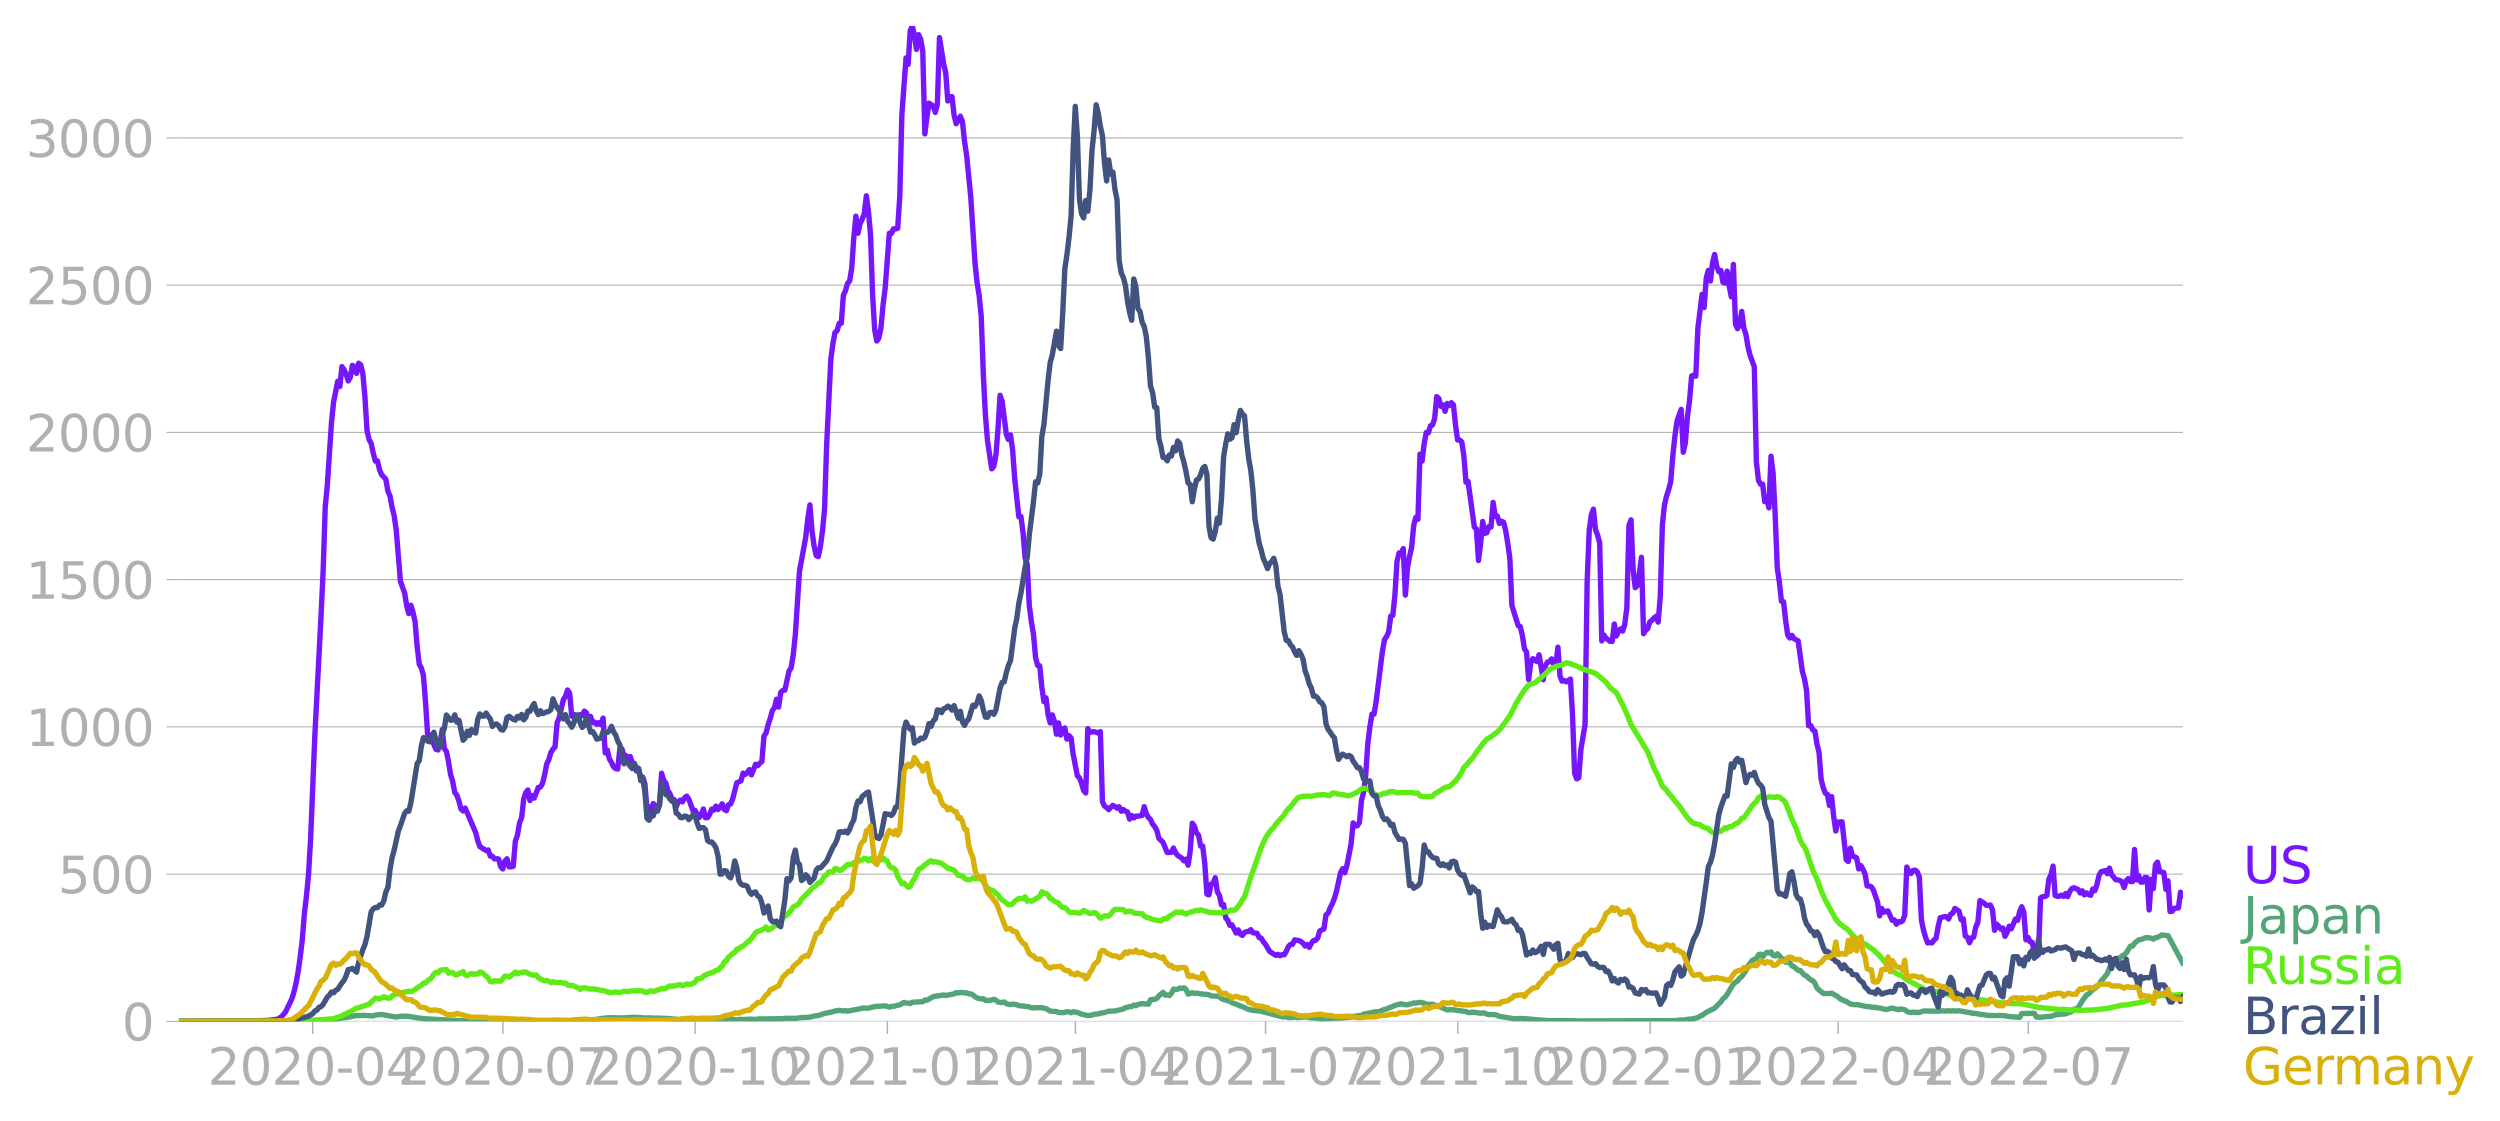 <svg xmlns:xlink="http://www.w3.org/1999/xlink" width="928.157" height="416.199" viewBox="0 0 696.117 312.149" xmlns="http://www.w3.org/2000/svg"><defs><style>*{stroke-linejoin:round;stroke-linecap:butt}</style></defs><g id="figure_1"><path d="M0 312.15h696.117V0H0v312.15z" style="fill:none" id="patch_1"/><g id="axes_1"><path d="M49.83 284.4h558V7.2h-558v277.2z" style="fill:none" id="patch_2"/><g id="matplotlib.axis_1"><g id="xtick_1"><g id="line2d_1"><defs><path id="mf7f12c8e0c" d="M0 0v3.5" style="stroke:#b0b0b0;stroke-width:.4"/></defs><use xlink:href="#mf7f12c8e0c" x="87.069" y="284.4" style="fill:#b0b0b0;stroke:#b0b0b0;stroke-width:.4"/></g><g style="fill:#b0b0b0" transform="matrix(.14 0 0 -.14 57.82 302.038)" id="text_1"><defs><path id="DejaVuSans-32" d="M1228 531h2203V0H469v531q359 372 979 998 621 627 780 809 303 340 423 576 121 236 121 464 0 372-261 606-261 235-680 235-297 0-627-103-329-103-704-313v638q381 153 712 231 332 78 607 78 725 0 1156-363 431-362 431-968 0-288-108-546-107-257-392-607-78-91-497-524-418-433-1181-1211z" transform="scale(.016)"/><path id="DejaVuSans-30" d="M2034 4250q-487 0-733-480-245-479-245-1442 0-959 245-1439 246-480 733-480 491 0 736 480 246 480 246 1439 0 963-246 1442-245 480-736 480zm0 500q785 0 1199-621 414-620 414-1801 0-1178-414-1799Q2819-91 2034-91q-784 0-1198 620-414 621-414 1799 0 1181 414 1801 414 621 1198 621z" transform="scale(.016)"/><path id="DejaVuSans-2d" d="M313 2009h1684v-512H313v512z" transform="scale(.016)"/><path id="DejaVuSans-34" d="M2419 4116 825 1625h1594v2491zm-166 550h794V1625h666v-525h-666V0h-628v1100H313v609l1940 2957z" transform="scale(.016)"/></defs><use xlink:href="#DejaVuSans-32"/><use xlink:href="#DejaVuSans-30" x="63.623"/><use xlink:href="#DejaVuSans-32" x="127.246"/><use xlink:href="#DejaVuSans-30" x="190.869"/><use xlink:href="#DejaVuSans-2d" x="254.492"/><use xlink:href="#DejaVuSans-30" x="290.576"/><use xlink:href="#DejaVuSans-34" x="354.199"/></g></g><g id="xtick_2"><use xlink:href="#mf7f12c8e0c" x="140.018" y="284.4" style="fill:#b0b0b0;stroke:#b0b0b0;stroke-width:.4" id="line2d_2"/><g style="fill:#b0b0b0" transform="matrix(.14 0 0 -.14 110.77 302.038)" id="text_2"><defs><path id="DejaVuSans-37" d="M525 4666h3000v-269L1831 0h-659l1594 4134H525v532z" transform="scale(.016)"/></defs><use xlink:href="#DejaVuSans-32"/><use xlink:href="#DejaVuSans-30" x="63.623"/><use xlink:href="#DejaVuSans-32" x="127.246"/><use xlink:href="#DejaVuSans-30" x="190.869"/><use xlink:href="#DejaVuSans-2d" x="254.492"/><use xlink:href="#DejaVuSans-30" x="290.576"/><use xlink:href="#DejaVuSans-37" x="354.199"/></g></g><g id="xtick_3"><use xlink:href="#mf7f12c8e0c" x="193.548" y="284.4" style="fill:#b0b0b0;stroke:#b0b0b0;stroke-width:.4" id="line2d_3"/><g style="fill:#b0b0b0" transform="matrix(.14 0 0 -.14 164.3 302.038)" id="text_3"><defs><path id="DejaVuSans-31" d="M794 531h1031v3560L703 3866v575l1116 225h631V531h1031V0H794v531z" transform="scale(.016)"/></defs><use xlink:href="#DejaVuSans-32"/><use xlink:href="#DejaVuSans-30" x="63.623"/><use xlink:href="#DejaVuSans-32" x="127.246"/><use xlink:href="#DejaVuSans-30" x="190.869"/><use xlink:href="#DejaVuSans-2d" x="254.492"/><use xlink:href="#DejaVuSans-31" x="290.576"/><use xlink:href="#DejaVuSans-30" x="354.199"/></g></g><g id="xtick_4"><use xlink:href="#mf7f12c8e0c" x="247.079" y="284.4" style="fill:#b0b0b0;stroke:#b0b0b0;stroke-width:.4" id="line2d_4"/><g style="fill:#b0b0b0" transform="matrix(.14 0 0 -.14 217.831 302.038)" id="text_4"><use xlink:href="#DejaVuSans-32"/><use xlink:href="#DejaVuSans-30" x="63.623"/><use xlink:href="#DejaVuSans-32" x="127.246"/><use xlink:href="#DejaVuSans-31" x="190.869"/><use xlink:href="#DejaVuSans-2d" x="254.492"/><use xlink:href="#DejaVuSans-30" x="290.576"/><use xlink:href="#DejaVuSans-31" x="354.199"/></g></g><g id="xtick_5"><use xlink:href="#mf7f12c8e0c" x="299.446" y="284.4" style="fill:#b0b0b0;stroke:#b0b0b0;stroke-width:.4" id="line2d_5"/><g style="fill:#b0b0b0" transform="matrix(.14 0 0 -.14 270.198 302.038)" id="text_5"><use xlink:href="#DejaVuSans-32"/><use xlink:href="#DejaVuSans-30" x="63.623"/><use xlink:href="#DejaVuSans-32" x="127.246"/><use xlink:href="#DejaVuSans-31" x="190.869"/><use xlink:href="#DejaVuSans-2d" x="254.492"/><use xlink:href="#DejaVuSans-30" x="290.576"/><use xlink:href="#DejaVuSans-34" x="354.199"/></g></g><g id="xtick_6"><use xlink:href="#mf7f12c8e0c" x="352.395" y="284.4" style="fill:#b0b0b0;stroke:#b0b0b0;stroke-width:.4" id="line2d_6"/><g style="fill:#b0b0b0" transform="matrix(.14 0 0 -.14 323.147 302.038)" id="text_6"><use xlink:href="#DejaVuSans-32"/><use xlink:href="#DejaVuSans-30" x="63.623"/><use xlink:href="#DejaVuSans-32" x="127.246"/><use xlink:href="#DejaVuSans-31" x="190.869"/><use xlink:href="#DejaVuSans-2d" x="254.492"/><use xlink:href="#DejaVuSans-30" x="290.576"/><use xlink:href="#DejaVuSans-37" x="354.199"/></g></g><g id="xtick_7"><use xlink:href="#mf7f12c8e0c" x="405.926" y="284.4" style="fill:#b0b0b0;stroke:#b0b0b0;stroke-width:.4" id="line2d_7"/><g style="fill:#b0b0b0" transform="matrix(.14 0 0 -.14 376.678 302.038)" id="text_7"><use xlink:href="#DejaVuSans-32"/><use xlink:href="#DejaVuSans-30" x="63.623"/><use xlink:href="#DejaVuSans-32" x="127.246"/><use xlink:href="#DejaVuSans-31" x="190.869"/><use xlink:href="#DejaVuSans-2d" x="254.492"/><use xlink:href="#DejaVuSans-31" x="290.576"/><use xlink:href="#DejaVuSans-30" x="354.199"/></g></g><g id="xtick_8"><use xlink:href="#mf7f12c8e0c" x="459.457" y="284.4" style="fill:#b0b0b0;stroke:#b0b0b0;stroke-width:.4" id="line2d_8"/><g style="fill:#b0b0b0" transform="matrix(.14 0 0 -.14 430.209 302.038)" id="text_8"><use xlink:href="#DejaVuSans-32"/><use xlink:href="#DejaVuSans-30" x="63.623"/><use xlink:href="#DejaVuSans-32" x="127.246"/><use xlink:href="#DejaVuSans-32" x="190.869"/><use xlink:href="#DejaVuSans-2d" x="254.492"/><use xlink:href="#DejaVuSans-30" x="290.576"/><use xlink:href="#DejaVuSans-31" x="354.199"/></g></g><g id="xtick_9"><use xlink:href="#mf7f12c8e0c" x="511.824" y="284.4" style="fill:#b0b0b0;stroke:#b0b0b0;stroke-width:.4" id="line2d_9"/><g style="fill:#b0b0b0" transform="matrix(.14 0 0 -.14 482.576 302.038)" id="text_9"><use xlink:href="#DejaVuSans-32"/><use xlink:href="#DejaVuSans-30" x="63.623"/><use xlink:href="#DejaVuSans-32" x="127.246"/><use xlink:href="#DejaVuSans-32" x="190.869"/><use xlink:href="#DejaVuSans-2d" x="254.492"/><use xlink:href="#DejaVuSans-30" x="290.576"/><use xlink:href="#DejaVuSans-34" x="354.199"/></g></g><g id="xtick_10"><use xlink:href="#mf7f12c8e0c" x="564.773" y="284.4" style="fill:#b0b0b0;stroke:#b0b0b0;stroke-width:.4" id="line2d_10"/><g style="fill:#b0b0b0" transform="matrix(.14 0 0 -.14 535.525 302.038)" id="text_10"><use xlink:href="#DejaVuSans-32"/><use xlink:href="#DejaVuSans-30" x="63.623"/><use xlink:href="#DejaVuSans-32" x="127.246"/><use xlink:href="#DejaVuSans-32" x="190.869"/><use xlink:href="#DejaVuSans-2d" x="254.492"/><use xlink:href="#DejaVuSans-30" x="290.576"/><use xlink:href="#DejaVuSans-37" x="354.199"/></g></g></g><g id="matplotlib.axis_2"><g id="ytick_1"><path d="M49.83 284.4h558" clip-path="url(#pc273d0f641)" style="fill:none;stroke:#b0b0b0;stroke-width:.3;stroke-linecap:square" id="line2d_11"/><g id="line2d_12"><defs><path id="m373626880c" d="M0 0h-3.5" style="stroke:#b0b0b0;stroke-width:.3"/></defs><use xlink:href="#m373626880c" x="49.83" y="284.4" style="fill:#b0b0b0;stroke:#b0b0b0;stroke-width:.3"/></g><use xlink:href="#DejaVuSans-30" style="fill:#b0b0b0" transform="matrix(.14 0 0 -.14 33.922 289.719)" id="text_11"/></g><g id="ytick_2"><path d="M49.83 243.4h558" clip-path="url(#pc273d0f641)" style="fill:none;stroke:#b0b0b0;stroke-width:.3;stroke-linecap:square" id="line2d_13"/><use xlink:href="#m373626880c" x="49.83" y="243.399" style="fill:#b0b0b0;stroke:#b0b0b0;stroke-width:.3" id="line2d_14"/><g style="fill:#b0b0b0" transform="matrix(.14 0 0 -.14 16.108 248.718)" id="text_12"><defs><path id="DejaVuSans-35" d="M691 4666h2478v-532H1269V2991q137 47 274 70 138 23 276 23 781 0 1237-428 457-428 457-1159 0-753-469-1171Q2575-91 1722-91q-294 0-599 50Q819 9 494 109v635q281-153 581-228t634-75q541 0 856 284 316 284 316 772 0 487-316 771-315 285-856 285-253 0-505-56-251-56-513-175v2344z" transform="scale(.016)"/></defs><use xlink:href="#DejaVuSans-35"/><use xlink:href="#DejaVuSans-30" x="63.623"/><use xlink:href="#DejaVuSans-30" x="127.246"/></g></g><g id="ytick_3"><path d="M49.83 202.399h558" clip-path="url(#pc273d0f641)" style="fill:none;stroke:#b0b0b0;stroke-width:.3;stroke-linecap:square" id="line2d_15"/><use xlink:href="#m373626880c" x="49.83" y="202.399" style="fill:#b0b0b0;stroke:#b0b0b0;stroke-width:.3" id="line2d_16"/><g style="fill:#b0b0b0" transform="matrix(.14 0 0 -.14 7.2 207.717)" id="text_13"><use xlink:href="#DejaVuSans-31"/><use xlink:href="#DejaVuSans-30" x="63.623"/><use xlink:href="#DejaVuSans-30" x="127.246"/><use xlink:href="#DejaVuSans-30" x="190.869"/></g></g><g id="ytick_4"><path d="M49.83 161.398h558" clip-path="url(#pc273d0f641)" style="fill:none;stroke:#b0b0b0;stroke-width:.3;stroke-linecap:square" id="line2d_17"/><use xlink:href="#m373626880c" x="49.83" y="161.398" style="fill:#b0b0b0;stroke:#b0b0b0;stroke-width:.3" id="line2d_18"/><g style="fill:#b0b0b0" transform="matrix(.14 0 0 -.14 7.2 166.717)" id="text_14"><use xlink:href="#DejaVuSans-31"/><use xlink:href="#DejaVuSans-35" x="63.623"/><use xlink:href="#DejaVuSans-30" x="127.246"/><use xlink:href="#DejaVuSans-30" x="190.869"/></g></g><g id="ytick_5"><path d="M49.83 120.397h558" clip-path="url(#pc273d0f641)" style="fill:none;stroke:#b0b0b0;stroke-width:.3;stroke-linecap:square" id="line2d_19"/><use xlink:href="#m373626880c" x="49.83" y="120.397" style="fill:#b0b0b0;stroke:#b0b0b0;stroke-width:.3" id="line2d_20"/><g style="fill:#b0b0b0" transform="matrix(.14 0 0 -.14 7.2 125.716)" id="text_15"><use xlink:href="#DejaVuSans-32"/><use xlink:href="#DejaVuSans-30" x="63.623"/><use xlink:href="#DejaVuSans-30" x="127.246"/><use xlink:href="#DejaVuSans-30" x="190.869"/></g></g><g id="ytick_6"><path d="M49.83 79.396h558" clip-path="url(#pc273d0f641)" style="fill:none;stroke:#b0b0b0;stroke-width:.3;stroke-linecap:square" id="line2d_21"/><use xlink:href="#m373626880c" x="49.83" y="79.396" style="fill:#b0b0b0;stroke:#b0b0b0;stroke-width:.3" id="line2d_22"/><g style="fill:#b0b0b0" transform="matrix(.14 0 0 -.14 7.2 84.715)" id="text_16"><use xlink:href="#DejaVuSans-32"/><use xlink:href="#DejaVuSans-35" x="63.623"/><use xlink:href="#DejaVuSans-30" x="127.246"/><use xlink:href="#DejaVuSans-30" x="190.869"/></g></g><g id="ytick_7"><path d="M49.83 38.396h558" clip-path="url(#pc273d0f641)" style="fill:none;stroke:#b0b0b0;stroke-width:.3;stroke-linecap:square" id="line2d_23"/><use xlink:href="#m373626880c" x="49.83" y="38.396" style="fill:#b0b0b0;stroke:#b0b0b0;stroke-width:.3" id="line2d_24"/><g style="fill:#b0b0b0" transform="matrix(.14 0 0 -.14 7.2 43.715)" id="text_17"><defs><path id="DejaVuSans-33" d="M2597 2516q453-97 707-404 255-306 255-756 0-690-475-1069Q2609-91 1734-91q-293 0-604 58T488 141v609q262-153 574-231 313-78 654-78 593 0 904 234t311 681q0 413-289 645-289 233-804 233h-544v519h569q465 0 712 186t247 536q0 359-255 551-254 193-729 193-260 0-557-57-297-56-653-174v562q360 100 674 150t592 50q719 0 1137-327 419-326 419-882 0-388-222-655t-631-370z" transform="scale(.016)"/></defs><use xlink:href="#DejaVuSans-33"/><use xlink:href="#DejaVuSans-30" x="63.623"/><use xlink:href="#DejaVuSans-30" x="127.246"/><use xlink:href="#DejaVuSans-30" x="190.869"/></g></g></g><path d="m49.83 284.4 20.365-.082 2.91-.152 1.163-.012 1.164-.117 1.745-.211 1.164-.668 1.164-1.37 1.745-3.632.582-1.874.582-2.413.582-3.198.582-4.042.582-4.873.581-7.146.582-5.002.582-6.092.582-9.793 1.164-28.536 1.745-33.75.582-12.37.582-17.888.582-6.033 1.163-17.49.582-5.67 1.164-5.834.582 1.465.582-5.53.582.809.581 1.288.582 1.886.582-.984.582-3.338.582.351.582 1.863.582-2.823.581.468.582 2.39.582 6.466.582 9.372.582 2.565.582 1.066.582 2.765.581 2.155.582-.046.582 2.483.582 1.359 1.164 1.242.582 3.35.581 1.3.582 3.187.582 2.366.582 4.03 1.164 14.21 1.163 3.256.582 3.538.582 2.179.582-2.296.582 1.92.582 2.637.582 6.876.581 4.967.582 1.066.582 2.062.582 7.286.582 9.079.582.21 1.745 3.995.582.188.582-1.957.582-3.725.582 5.295.582.797.581 2.8.582 3.631.582 1.91.582 3.104.582.726.582 1.664.582 2.19.581.55.582-.796 2.91 6.795.581 2.249.582 1.675 1.746 1.09.582-.153.582 1.71.581.024.582.75.582-.047.582.093.582 2.133.582.62.582-2.237.581-.598.582 2.25h.582l.582-.164.582-6.97.582-1.652.582-3.444.581-1.453.582-5.213.582-1.78.582-.715.582 2.929.582-1.418.582.738 1.163-2.975.582-.094.582-1.007.582-2.367.582-3.034.582-1.195.581-2.015.582-.925.582-.656.582-6.76.582-1.358 1.164-5.06.581-.926.582-1.722.582.902.582 6.396.582-.504.582.2.582 1.276.581-1.394.582.305.582-1.3.582.444.582 2.11.582-1.09.582 1.757.581-.164.582.62.582-.491.582.562.582-1.804.582 9.664.582-.773.581 2.46.582.937.582 1.266.582.515.582.105.582-5.564.581-.082.582 1.992.582-.059.582.773.582-.562.582 1.792 1.163 2.25.582-.317.582 1.968.582.07.582 1.851.582 6.959.582-.55.581 1.323.582-2.226 1.164 1.125.582-1.148.582-8.411.582 1.968.581.703.582 2.155.582.855.582 1.511.582.13.582 2.002.582-1.382.581-.48.582.504.582-1.137.582-.457.582.82 1.164 3.21.581-.07 1.164 1.968.582-.762.582-1.581.582 2.425.582-.035.581-.902.582-1.465.582.27.582-1.101.582.937.582-.621.582-.96.581 1.58.582.34.582-1.651.582-.223.582-1.359 1.164-4.545 1.163-.55.582-2.132.582.363.582-.516.582-.832.582 1.465 1.163-2.952.582.386.582-.667.582-.492.582-7.064.582-.89.581-2.285.582-1.745.582-2.18.582-.784.582-2.39.582 2.179.582-4.053.581-.586.582-.07 1.164-5.33.582-.89.582-3.574.582-5.54 1.163-17.783 1.746-9.512.582-5.155.582-3.795.581 7.321.582 4.147.582 2.613.582.316.582-2.753.582-4.381.582-6.092.581-17.817 1.164-23.921.582-4.335.582-3.116.582-.515.582-2.003.581-.036.582-7.813.582-1.23.582-2.085.582-.633.582-3.561.582-8.599.581-5.904.582 4.745.582-2.706.582-1.172.582-1.534.582-5.002.582 4.346.581 6.548.582 16.763.582 9.665.582 3.104.582-.843.582-2.859.582-6.349.581-4.58 1.164-15.381.582.093.582-1.335.582.059.581-.2.582-8.762.582-22.855 1.164-15.815.582 1.816.582-9.395.581-1.347.582 2.589.582 3.971.582-4.1.582 1.289.582 3.256.582 23.078.581-4.768.582-3.784 1.164.773.582 1.804.582-2.366.582-18.462 1.163 7.322.582 2.495.582 7.825.582-1.23.582.023.582 5.202.581 2.33.582-.936.582-1.16.582 1.523.582 5.506.582 3.854 1.163 11.785 1.164 18.098.582 5.565.582 3.631.582 5.893.582 16.295.581 11.187.582 7.064 1.164 7.802.582-.68.582-3.08.582-7.229.581-9.488.582 1.687 1.164 9.172.582 1.44.582-1.253.582 4.054.581 8.118 1.164 10.601.582-.082.582 4.51.582 7.03.582 1.791.581 11.563.582 4.486.582 3.433.582 6.466.582 2.179.582.14.582 5.952.581 4.006.582-1.043.582 4.674.582 2.308.582-2.25.582 1.77.582 3.608.581-3.128.582 3.35.582-1.558.582-.398.582 3.104.582-.96.582.62.581 4.581 1.164 5.963.582.574.582 1.511.582 2.003.582.715.581-17.935.582 1.019 1.164-.176 1.164.387.582-.387.581 19.505.582 1.23.582.387.582.597.582-.68.582-.503.582.316.581.457.582-.387.582 1.254.582-.48.582.48.582.176.582 2.003.581-1.008.582.668.582-.48.582.011 1.164-.222.582-2.437.581 1.992.582 1.03.582.54.582 1.288.582.703.582.984.582 2.273 1.163 1.136 1.164 2.835 1.164-.07.582-1.184.581 1.312.582.738 1.164.762.582.75.582-.457.581 1.663.582-3.877.582-7.802.582.796.582 1.875.582.667.582 3.046.581-.035.582 4.967.582 8.423.582.199.582-3 .582-.257.582-1.511.581 3.9.582 1.008.582 2.671.582-.105.582 3.702.582.68.582 1.417.581-.164 1.164 2.296.582-.867.582 1.148.582.386.582-.82.581-.246.582-.035.582-.492.582.844 1.164.152.582 1.171.581.176.582 1.007.582.68 1.164 2.003 1.745 1.136.582-.304.582.375.582-.317.582.059.582-.949.582-1.335.581-.61.582-.023.582-1.23 1.164.176.582.304.582.434.581.785.582-.41.582.796.582-1.148.582-.75.582-.082.582-.609.581-1.968 1.164-.585.582-3.913.582-.457.582-1.523.582-1.09.581-1.499.582-1.91 1.164-5.318.582-1.066.582 1.137.582-2.015 1.163-5.94.582-5.927.582.855.582-.047.582-.949.582-6.15.581-2.202.582-4.686.582-8.832.582-4.721.582-3.562h.582l.582-3.467 1.745-13.999.582-3.257.582-.89.582-1.3.582-4.405.581-.176.582-5.751.582-9.302.582-2.33.582-.024.582-1.172.582 12.933.581-7.59.582-3.187.582-2.53.582-6.104.582-2.237.582.539.582-18.146.581 1.944.582-4.873.582-3.104.582.082.582-1.921.582-.258.582-1.757.581-6.115.582.504.582 2.167.582-.375.582 1.792.582-2.19.582.574.581-.785.582.597.582 5.635.582 4.135.582.023.582.563.582 3.854.581 7.321.582-.21 1.746 12.675.582.574.581 8.774.582-4.721.582-6.15.582 3.315.582-.2.582-1.721.582.164.581-6.865.582 3.854.582-.047.582 2.027.582-.61.582.294.582 2.33.581 3.503.582 4.218.582 13.178 1.746 5.565.582.258.581 2.506.582 3.714.582.878.582 7.662.582-4.557.582-1.265.582.34.581.468.582-1.898 1.164 6.947.582-3.866.582-1.078.582-.011.581-.844.582 1.523.582.34.582-5.12.582 8.002.582 1.452.582-.21.581.41 1.164-.786.582 9.993.582 16.178.582 1.616.582-.34.581-7.825 1.164-6.923.582-39.841.582-14.327.582-4.24.582-1.582.581 5.728.582 1.5.582 2.109.582 27.341.582-1.652.582.879 1.163.902h.582l.582-4.838.582 3.315.582-1.3.582-.644.582.585.581-1.85.582-4.651.582-22.832.582-1.628.582 13.764.582 5.12.582-.586.581-3.444.582-4.428.582 21.285.582-.96.582-.48.582-1.864.582-.421.581-.668.582-.457.582 1.617.582-7.1.582-19.996.582-5.494.582-2.495.581-1.769.582-2.237.582-7.24.582-5.424.582-4.182 1.164-3.292.581 11.926.582-2.542.582-7.38.582-4.358.582-6.947.582-.246.582.305.581-13.355 1.164-9.442.582 3.679.582-8.26.582-2.084.582 2.952.581-5.026.582-2.366.582 3.21.582 1.593.582-.352.582 3.304.582.21.581-3.315.582 4.183.582 2.963.582-9.02.582 16.658.582 1.218.582-1.358.581-3.433.582 4.65.582 1.782.582 3.49.582 2.332 1.163 3.163.582 26.533.582 5.072.582 1.101.582-.035.582 4.885.582-.855.581 2.565.582-14.361.582 4.72.582 11.727.582 14.608.582 4.03.582 5.283.581.152.582 5.201.582 4.089.582.796.582-.738.582.937 1.163.598 1.164 8.493.582 2.05.582 3.21.582 9.887.582-.07.581 1.23.582.327.582 3.585.582 2.437.582 7.415.582 2.296.582 1.57.581.316.582 3.104.582-2.495.582 5.53.582 4.064.582-2.483 1.163-.07 1.164 10.554.582.48.582-3.713.582 2.25.582.151.581.364.582 3.034.582-.96.582 1.03.582 1.277.582 3.385.582.024.581.21.582.914 1.164 3.374.582 3.807.582-2.05.582 1.043.581-.246.582-.106 1.164 2.601.582-.129.582 1.207.582-.715.581.106.582-.34.582-1.511.582-13.448.582 1.312.582.492.582-.856.581-.082.582.469.582 1.43.582 12.007.582 2.823.582 2.038.582 1.5.581-.083.582.094.582-.808.582-.516.582-3.233.582-2.472 1.163-.304.582.023.582.621.582-1.359.582-.246.582-1.335 1.163.785.582 2.378.582-.281.582 4.803.582.34.582 1.534.582-1.37.581-.188.582-2.823.582-1.265.582-6.104 1.164.75.582.55.581.047.582-.093.582 1.3.582 5.74.582-1.71.582.562.582.797.581-.293.582 2.308.582-1.078.582-1.722.582.726 1.164-2.753.581.399.582-2.402.582-1.406.582 1.5.582 7.696.582-.656.582 1.218.581.153.582 2.577.582 1.335.582-.48.582-15.803.582-.34.581-.035.582-.269.582-4.58.582-1.207.582-2.425.582 8.189.582.246.581-.059.582-.281.582.34.582-.785.582.855.582-1.441.582-.82.581-.21 1.164.491.582.96.582-.597.582 1.125.582-.54.581.47.582.187.582-1.746.582.47.582-1.664.582-2.566.582-1.054 1.163-.328.582.89.582-1.558.582 1.769 1.164 1.464.581.012.582.187.582.375.582 1.582.582-1.886.582-.598.582.82.581.024.582-8.938.582 8.47.582-1.184.582 1.792.582-.011.582-1.289.581.07.582 8.974.582-8.529.582 2.578.582-6.62.582-.737.582 2.647 1.163.235.582 4.685.582-2.366.582 8.54.582-.059.582-.82 1.163-.117.582-4.37.582.95h0" clip-path="url(#pc273d0f641)" style="fill:none;stroke:#7516fd;stroke-width:1.5;stroke-linecap:square" id="line2d_25"/><path d="m49.83 284.4 25.02-.094 2.91-.14 2.908.07 2.328.012 8.146-.235 3.49-.456 1.746-.235 1.746-.316.582-.164 2.327-.117 2.91.152.581-.234 1.746-.176 2.91.55 1.163.176 1.164-.21 1.745-.036 1.164.153 1.164.222 2.909.363 11.055.574 2.91-.035.581-.175 2.328.035 1.164-.047.581.222 2.328.036 3.491.058 2.91-.023 9.89-.082 1.746-.059 1.164.035 4.073-.246 2.91-.082 2.327-.363 1.164-.105 1.163-.059 2.91.082 2.909-.187 2.327.093 1.164.106 1.745-.047.582.094 1.164-.024 2.327.094.582-.012 1.164.13 1.164.093.582.082h1.163l2.328-.047 2.909-.012 1.164.082 5.236.14 1.164-.14 1.746.012.582.023.581-.093 1.746.035 1.164-.094 1.745.082.582-.117 6.982-.105.582-.094 2.91.023 1.163-.152 1.164-.105 1.164-.024 1.163-.176.582-.199 1.164-.129 1.746-.597 1.745-.34 1.164-.328 1.164-.187 1.163.164.582-.07.582.128 3.491-.656.582-.187 1.746.012 1.745-.457 2.91-.188 1.163.364.582-.235.582.035.582-.199 1.163-.246 1.164-.668.582.176h.582l.582.14.581-.374 2.91-.152.582-.469.581.059 1.746-.996 2.91-.469.581.14 2.328-.444.581-.352.582.106 1.164-.153.582.153.582-.035.582.292.581-.011.582.304.582.504.582.34 1.164.28.582-.081.581.492 1.164-.012 1.164-.293.582.2.582.55 1.163.14.582-.163.582.433.582.234.582.059.582-.129 1.163.152.582.293 1.164.082 1.745.258.582.258 2.328-.059.582.012 1.163.28 1.164.669 1.746.129.581.257 1.164.059 1.164-.258.582.047.582.234.581-.328 1.164.235 1.164.48 1.745.398 1.164-.14.582-.223 1.164-.117.582-.188 1.163-.164 1.164-.386 1.746-.07 1.163-.27 1.164-.27.582-.41.582-.058.582-.21.581-.013.582-.421.582.199.582-.34 1.164-.28.582.151.581-.105.582.152.582-1.277 1.164-.082.582-.257.582-.738 1.163-.961.582.785.582-.094.582.211.582-.597.582-1.207.581.105.582-.046.582-.364.582.13.582-.176.582.433.581 1.312 1.164-.387.582.2.582-.094 1.164.21 1.745.165.582.105.582.316 1.745.07.582.2.582.468.582.27 1.164.316.582.176.581.375 1.746.644.582.316.582.14 1.745.82.582.06.582.199.582-.012.582.117.582-.035 6.4 1.699 1.164-.024.582.188.581.046 1.164-.128.582.117 2.327-.164h.582l.582.187 2.91.211.581.14 1.164-.105 4.655-.176 2.327-.234.582-.187 2.328-.293.581-.328 3.492-.703.581.059 1.164-.457.582-.246.582-.094.582-.293 1.163-.422.582-.304 1.746-.445.582.21 1.163.094 1.746-.527.582.047 1.164-.223 1.163.258.582.293.582.047 1.164-.082.582.304.581.094 2.91 1.207 1.163-.094 4.073.55.582.258.582.035.582-.14 2.327.304.582-.082.582.07.582.27.582.129h1.163l.582.023 1.164.469 1.746.281 2.327.375 1.746-.059 1.745.082 3.491.317 2.91.199 1.745-.012 4.073.024 2.91.07 26.183-.082 1.164-.164 1.163-.012 1.746-.27.582.024 1.745-.445.582-.387.582-.222 1.164-.855 2.327-1.16 1.746-1.757.582-.867.582-.445.581-.762 1.164-1.98.582-.866.582-.55.582-.34.582-.809.581-.422 1.164-1.698.582-1.254 1.164-1.558 1.163-.539.582-1.007.582-.187.582.761.582-.797.582-.445.581.176.582-.293.582.984.582.129.582-.61.582.516.582.844.581.14.582.914.582-.129.582.258.582.82.582.293 1.163.995.582.047 1.164 1.3.582.2.582.62.582.434.581.281.582.68.582 1.37 1.746 1.488 1.745.012.582-.117 1.746 1.019.582.539 1.163.55.582.2 1.164.737 1.164.176.581-.059 2.91.598.582.012 1.163.222.582-.058.582.21h.582l1.745.434 1.746-.422 1.746.457.581-.222 1.164.222.582.469.582.246.582.093.582-.152.581.094 1.164.012 1.164-.41 4.073.07 1.164-.117.581.082 1.164-.094.582.082.582-.07.582.07 1.163-.07 2.91.492.582.152 1.745.187.582.176h.582l1.745.305h1.164l1.164.011 1.164-.023 1.163.082 1.164.234 2.91.2.581-1.067 3.491-.035.582 1.031 1.164.047 1.745-.187 1.164-.047 1.164-.434 1.745-.175 1.164-.106 1.746-.68.581-.644.582-.093.582-.34 1.164-1.91 1.164-1.593.581-.304 1.164-1.207.582-.328 1.164-1.019.582-1.078.581-.597 1.164-1.476.582-1.582.582-.96.582-.527.582.046.581-1.218.582-.012.582-.632.582-.328.582-.457 1.164-1.933.581.023.582-.855 1.164-.913 1.164-.235.582-.316.581-.082 1.164.187.582.282.582-.434.582-.082 1.163-.656 1.746.2 4.073 7.602h0" clip-path="url(#pc273d0f641)" style="fill:none;stroke:#53a577;stroke-width:1.5;stroke-linecap:square" id="line2d_26"/><path d="m49.83 284.4 36.075-.094 1.746-.222 5.236-.422 1.164-.445.582-.129 3.491-1.699 1.164-.68.582-.093 2.909-1.03 1.745-1.676 1.164.246 1.164-.597 1.164.375.581-.024.582-.597.582-.352 1.164-.351 2.91-.598.581.036.582-.094 1.745-1.289.582-.234.582-.691.582-.012.582-.691.582-.305.582-.55.581-.96.582-.493.582.176.582-.75 1.746-.21.581 1.03.582-.187.582.047.582.515.582.129.582-.457.582-.047.581-.457.582.973.582.175 1.164-.62.582.257.582-.117.581.023.582-.55.582.117 1.164 1.03.582.47.582 1.066.581.058.582-.316 1.164.117.582-.012 1.164-1.37h.581l.582.246 1.164-.879.582-.515.582.503.582-.34.581.024.582-.246.582.047 1.164.632 1.164.293.581-.14.582.773.582.41 1.164.48.582-.105.582.234.581.387.582-.281.582.21 1.746.024.582.222.581-.093.582.597 1.746.211.582.34.582.164.581.492.582-.399.582-.07 1.746.387.582-.094 1.745.281.582.188.582.011 1.164.328.581.281 1.164-.082.582-.128.582.128.582.012 1.163-.363 1.164.164.582-.21 1.164-.06.581.07.582-.128 1.164.105.582.387.582.012.582-.305.581-.152.582.199.582-.094.582-.351.582-.07.582-.34.582.129.581-.188 1.164-.644.582.14.582-.175.582-.059.582-.175.581-.047.582.304 1.164-.527.582.129.582-.023 1.163-.563.582-.925 1.164-.152.582-.645 1.164-.574 1.745-.62.582-.387.582-.094.582-.656.582-.457.581-1.136.582-.375.582-.972 1.164-.996.582-.328.582-.914.581-.058.582-.598.582-.199 2.328-2.062 1.163-1.675.582-.363.582-.129 1.164-.597.582-.492.581.82.582-.211.582-.363.582-.504.582-.187.582-.07.582-.493.581-1.64 1.164-.656.582-.785.582-.527.582-.96 1.163-.586.582-.633.582-.96 2.328-2.331.581-.68 1.164-.832.582-.644.582-.117 1.164-1.851.581-.328.582-.82 1.164.082.582-.972.582.082.582.398.581-.07 1.746-1.558.582.058.582-.14.582-.445.581-.293.582-.012 1.164-.445.582-.457.582.152.582.563.581-.586.582.597.582.235.582-.504 1.164.058.582-.574.581.527.582.282.582 1.37.582.54.582.07.582.527.581 1.804 1.164 2.061.582-.222 1.164 1.195.582-.188.581-1.452.582-.727 1.164-2.612 1.164-.691.582-.633.581-.316.582-.504.582-.28.582.386.582-.13 1.745.458 1.164.925.582.48.582.059 1.164.48 1.163 1.394 1.164.211.582.621.582.34.582.082.581-.13.582-.397.582.222 1.164-.047.582.153 1.745 2.46.582.41 1.164.421.582.656.582.446.581.948 1.164.867 1.164.914.582.047.582-.258.581-.761 1.164-.75.582-.023.582.105.582-.539.582 1.207.581-.176.582.187.582-.28 1.164-.75.582-.34.582-1.254.581.446h.582l.582.456.582.961.582.258.582.527 1.163.527.582.761.582.446.582.046.582.422.582.762.582.175.581-.105 1.746.281.582-.223.582-.538.582.257.581.387.582.199.582-.047.582-.21.582.198 1.164 1.383 1.163-.68 1.164.082.582-.585.582-.809.582-.492 2.327.07.582.668 1.164-.257.581.14.582.422 2.328.187.582.645.581.328 1.164.351.582.27 2.327.398.582-.48.582-.211.582.035.582-.68.582-.246 1.163-.82.582-.058.582.187.582-.246.582.387.582.246.581-.34 2.328-.691.582.047.582-.223 1.163.352.582.093.582.305 2.327.105.582-.07.582.129.582-.234 1.164-.106.582-.48 1.163.035.582-.398 1.164-1.465.582-1.077.582-.797 1.745-5.447 2.91-8.306 1.163-2.589 1.164-1.792.582-.691.582-.48.581-.973 2.328-2.553.582-1.043.582-.68.581-.48 1.746-2.26.582-.422 1.164-.293 1.745-.047.582.058 1.746-.386.581.047.582-.14 1.164.081.582.176.582-.059.582-.62h.581l1.164.327 1.746.188.582.222.581-.023 1.164-.375 1.164-.632 1.164-.844.581-.187.582.058.582.235 1.164.62.582.633.582.281.581.129.582-.082.582-.363.582-.152.582.023.582-.375 1.163-.152 1.164.398 1.746-.07h2.327l.582.14 1.164.047.582.75 1.163.2 1.746-.036.582-.082.582-.644 1.163-.691.582-.328.582-.457.582-.305.582-.176.582-.035 1.745-1.616 1.164-1.547.582-1.019.582-1.253.581-.434 1.164-1.464.582-.539 1.164-1.734 1.745-2.33 1.164-1.325 1.164-.667 1.745-1.36.582-.538 1.164-1.488 1.745-2.483 1.164-2.203.582-1.253 2.327-3.737 1.164-1.37 1.746-.575 2.327-1.98.582-.515 1.164-1.265 1.745-.785 1.746-.48 1.163-.55 1.164.222 1.746.68 1.745.843 3.491 1.171 2.91 2.449 1.163 1.581 1.746 1.37 1.746 3.421 1.163 2.519 1.164 2.929 4.655 7.65 1.745 4.497 1.164 2.285 1.164 2.776 1.164.984.581 1.008.582.492.582.878 1.746 2.05 2.327 3.315 1.164 1.172.582.457.582.058 1.163.258.582.515 1.164.422.582.152.582.692.581.351.582.2.582-.294 1.164-.14 1.164-1.055.581.141.582-.445.582.082 1.164-.902.582-.152.582-.516.581-.843.582-.059 2.328-3.502 1.163-1.09.582-1.054.582-.41.582.304 1.164.082.581-.246 1.746.164.582-.21.582.117.582.515.581.316.582.75 1.746 4.557 1.164 2.6 1.163 3.316.582 1.078.582.808.582 1.206 1.745 5.167.582 1.429.582 1.007 1.164 3.374 1.164 2.6 2.909 5.296 1.164 1.335.581.375.582.574.582.21 2.328 2.496 1.745 1.335 1.746.937.582.54 1.163.702 1.746 1.675 2.327 2.906 1.164 1.358 1.746.938 1.163.492.582.585 1.164.715 1.745.89 1.746.973 2.327 1.136.582.152 1.164-.187 1.164.27.582.07 2.327.737 1.164.223.582.21 1.163-.023 1.164.106 2.91.433 1.163.246 6.982 1.02 4.655.14 4.655.972 5.818.621 1.164-.058 1.746.14 1.163.024 1.164.117 1.164-.024 3.491-.128 1.746-.211 1.745-.176 4.073-.914 1.164-.07 2.327-.422 1.164-.164 1.746-.363 4.073-1.628 4.073-.153 2.327-.175h0" clip-path="url(#pc273d0f641)" style="fill:none;stroke:#5feb16;stroke-width:1.5;stroke-linecap:square" id="line2d_27"/><path d="m49.83 284.4 29.675-.07 2.327-.328 2.91-.727 1.163-.34 1.164-.655.582-.773.582-.235.581-.785.582-.187.582-.644 1.164-2.039.582-.55.581-.844.582.223.582-.68.582-.316 1.164-1.792.582-.668.581-1.289.582-1.71.582-.105.582-.235 1.164 1.043.582-2.776 1.163-3.468.582-1.417.582-2.25 1.164-6.923.582-.796.581-.387.582.047.582-.715.582.012.582-1.066.582-2.577.582-1.277.581-4.932.582-3.397.582-2.073 1.164-5.284.582-1.51 1.163-3.433.582-.715.582.13.582-2.402 1.746-10.883.581-.797.582-4.053.582-2.366.582.093.582.89.582.176 1.163-2.659 1.164 4.323.582-.164.582-3.643.582-1.558.582-3.749 1.163 1.453.582-.059.582-1.43.582 2.016.582-.516 1.163 5.565.582-.656.582-1.851.582 1.16.582-1.629.582.621.582.34.581-3.854.582-1.464.582.597.582.023.582-.867.582.95.582.69.581 2.097.582-.574.582-.128.582.468.582 1.043.582.21.582-.925.581-2.577.582-.34 1.164.855.582.2.582-1.02.582.434.581-.996.582 1.5.582-.692.582-1.757.582.07.582-1.253.582-.902.581 2.05.582 1.03.582-1.065.582.785 1.164-.457.582-.164.581-.492.582-2.987.582 1.487.582.973.582.69 1.164 2.438.581-1.195.582 1.85.582.668.582.973.582-1.172.582-1.956.582-.281.581 2.132.582 1.335.582-.527.582-2.19 1.164 4.053.582-.188.581.914.582 1.218.582-.21.582-.083.582-1.85.582.245.582.059.581-.515.582-1.23.582 1.546.582.855.582 1.745.582.985.581 2.952.582 2.366.582-.808.582.632.582.89.582.621.582-1.464.581 1.382h.582l.582 3.433.582-.668.582 3.83.582 7.322.582.55.581-1.253.582.012.582-1.91.582.621.582-1.616.582-6.525.582 2.284.581 1.23.582.234.582 1.008.582.632.582-.093.582 3.374.582.351.581.867.582.07.582-.48.582.14.582.879 1.164-1.335.581.257.582 1.968.582 1.57.582-.223.582-.023.582.562.582 3.011.581.445h.582l.582.633.582.937.582 2.331.582 5.06.582-.081.581-.926.582.13.582 1.393.582.504.582-1.546.582-3.163.582 1.886.581 3.62.582.937.582.328.582.023.582.281.582 1.43.582.784.581-.539.582-.117.582 1.113.582.352.582 1.604.582 2.788.582-1.335.581-.61.582 3.539.582.75.582.152.582-.246.582 1.054.582.515 1.163-7.438.582-5.928.582.586.582-.832.582-5.623.582-2.108.581 3.315.582.738.582 4.416.582-.445.582-1.148.582.597.582 1.535 1.163-1.242.582-2.19.582-.645.582.047 1.745-1.933 1.164-2.6.582-1.254.582-.867.582-1.323.582-2.039.581-.093.582.199.582-.352.582.528.582-1.031.582-1.594.582-1.03.581-3.421.582-1.828.582.211.582-1.452 1.164-.973.582-.28 1.163 7.45.582 4.252.582.96.582.27.582-.96 1.163-5.951.582.152.582.035.582.305.582-.692.582-1.604.581-.164.582-5.881 1.164-15.557.582-2.097.582 1.242.582.738.581-.387.582 4.264.582-.632.582-.059.582-.714.582.175.582-.41.581-1.534.582-2.261.582.75.582-1.535.582-.515.582-2.507.582.058.581.691.582-1.066.582-.187.582-.55.582.316.582.784.582-1.241 1.163 3.502.582-1.92.582 2.986.582.926.582-1.148.582-.633 1.163-3.842.582.363.582-1.03.582-1.922.582 1.289.582 2.612.581 2.015.582.035.582-1.3.582-.07.582.55.582-1.172 1.163-6.138.582-1.593.582-.14.582-2.59.582-1.956.582-1.37 1.163-8.95.582-2.73.582-4.346.582-2.788 1.164-7.251.582-2.695.581-6.243 1.164-9.313.582-5.46.582.329.582-2.484.582-10.531.581-3.28 1.164-12.453.582-4.826.582-2.074 1.164-6.63.581 4.03.582.82.582-10.004.582-12.195.582-3.924.582-4.803.582-5.951.581-18.837.582-11.726.582 8.305.582 17.572.582 3.983.582 1.183.582-4.838.581 2.975.582-5.775.582-11.14.582-5.494.582-7.205.582 2.355.582 3.643.581 2.647.582 7.697.582 4.861.582-5.845.582 3.924.582-.527.582 4.803.581 2.905.582 16.869.582 3.456.582 1.3.582 2.202.582 4.405.582 3.116.581 2.167.582-11.492.582 2.12.582 6.163.582.796.582 2.987.582 1.195.581 2.823.582 5.81.582 7.908.582 1.85.582 4.03.582.165.582 8.598.581 2.226.582 3.034.582-.012.582.95.582-1.63.582.305.582-2.413.581.95.582-2.742.582.714.582 3.222.582 2.015.582 2.612.581 3.128.582.433.582 4.803.582-3.514.582-2.519.582-.28.582-1.22.581-1.756.582-.527.582 2.19.582 14.468.582 3.174.582.387.582-2.144.581-3.678.582 1.359.582-6.924.582-11.55.582-3.561.582-2.812.582 1.511.581-.433.582-3.632.582 2.238.582-3.503.582-2.706.582 1.043.582.457.581 6.817.582 5.12.582 3.233.582 5.482.582 8.06 1.164 6.76.581 1.932.582 2.355.582 1.241.582 1.547.582-1.394.582-.586.582-.879.581 2.097.582 5.611.582 2.402 1.164 10.332.582 2.413.582.082.581 1.172.582.574.582 1.382.582.972.582-1.323.582.984.582 1.335.581 3.28.582 1.593.582 2.085.582 1.149.582 2.225.582.024.582.503.581 1.055.582.316.582 1.054.582 4.756.582 1.547.582.75.582.948.581.61.582 3.526.582 2.518.582-.867.582-.585 1.164.726.581-.363.582.316.582 1.289.582.784.582 1.02h.582l.582 1.1.581 2.04.582.643 1.164-.105.582 3.526.582.656.582-.035.581 2.753.582 1.206.582 1.781.582.89.582-.21.582.644.582 1.16.581-.258.582 2.226 1.164 1.956.582-.106.582.082.582 1.148 1.163 11.738.582-.492.582 1.219 1.164-.692.582-.75.581-4.111.582-6.466.582 1.886.582-.024.582.972.582.598.582.222.581.06.582 1.592.582.399.582-.492.582.538.582-.21.582.831.581-1.687.582-.187.582.246.582 2.226.582 1.007.582.469.582-.117 1.745 4.967.582-1.64.582.445.582.878.581-.035.582 5.963.582 4.264.582-1.687.582 1.44.582-.573.582.27.581.058 1.164-4.65.582 1.24.582.704.582 1.347.582.105.581-.058.582-.281.582-.422.582 1.09.582.456.582 1.57.582-.164.581 1.218 1.164 5.81.582-.714.582.305.582-1.02.582.739.581-.2.582-.656.582-.925.582 2.273.582-2.8 1.164.011.581.586.582.762.582-1.266.582-.374.582 4.486.582 1.172.582-.363.581-.656.582-1.781.582 1.242.582-.188.582-.785.582-.234 1.163.281.582-.363.582.035.582 1.078 1.164 1.78.582.106.581-.164.582.761.582.328.582-.046.582.07.582 1.09.582-.13.581 1.02.582 1.733.582-.68.582.903.582.351.582-.995.582.316.581-.445.582.492.582 1.78.582-.035.582.41.582 1.254 1.163.316.582-1.289.582.34.582-.328.582.914.582-.024.582.141 1.163-.082.582 1.37.582 1.805 1.164-1.933.582-3.28.581-.504.582.469.582-1.57.582-2.214 1.164-1.406.582 2.577.581-.422 2.328-8.2.582-1.71.582-.996.581-1.347.582-1.968.582-3.116 1.164-8.235.582-4.499.582-1.183.581-2.026.582-3.21 1.164-8.013.582-2.155 1.164-3.152.581.082 1.164-8.938.582.973.582-1.933.582-.574.582 1.077.581-.538 1.164 6.208.582-1.675.582-.644.582.28.581-.82.582 1.782.582 1.265.582.48.582.832.582 4.58 1.163 3.643.582 1.02 1.746 19.176.582 1.113.582-.07 1.163.703.582-2.812.582-3.526.582-.504.582 2.753.582 3.55.581 1.136.582.14.582 1.933.582 3.28.582 1.77.582.679.582 1.171.581.223.582 1.148.582-1.043.582.844 1.164 3.49.582 1.172.581-.082.582.375.582 1.511.582.234.582.715.582.14 1.163 1.863.582-1.078 1.164 1.547.582.058.582 1.101 1.163.106.582 1.136.582.598.582.363.582 1.277.582.445.582.785.581.187.582-.012.582.469.582-1.171 1.164 1.253 1.163-.422.582-.105.582-.223.582.246.582-.257.582-1.57.582-.398.581.234.582-.152.582.609.582 2.085.582-.27.582-.117.582.61.581.035.582.398.582-1.242.582-.726.582.152.582.668.582-.668.581-.386.582-.164.582 2.319 1.164 2.929.582-4.311.582 1.1.581-1.03.582.34.582-2.788.582-1.547.582.95.582 4.298.582-.866.581.843.582-.305.582.914.582.082.582-2.46.582 1.148 1.163 1.57.582-.082 1.164-3.76.582-.164 1.164-2.847.581-.422h.582l.582 1.558.582-.468 1.746 5.002.581.421.582-4.662.582-.644.582 2.331 1.164-8.188h1.163l.582 1.932.582-1.019.582 1.64.582-2.378.582.586.582-1.85.581-.622.582 2.12.582-.937.582-4.229.582 3.34.582.21.581-.668.582-.035.582-.304.582.609 1.164-.387.582-.527 1.163.129.582-.235.582-.105 1.746 1.09.581 2.401.582-1.675.582-.129.582.023.582.422.582.047.582.422.581-2.027.582 1.992.582-.258 1.164 1.183.582.047.582.258.581-.094.582-.34.582.363.582-.82.582 3.105.582-2.507.582-.293.581 2.12.582.668.582-1.57.582 1.863.582-2.894.582 3.151.582 1.23h1.163l.582 1.324.582 2.413.582-3.28.582.574.582-.257h1.163l.582-.399.582-2.682.582 4.838.582 1.839.582-1.558h1.163l.582.726.582 2.683.582 1.335h.582l.582-1.066h1.163l.582.914.582-1.218h0" clip-path="url(#pc273d0f641)" style="fill:none;stroke:#42537f;stroke-width:1.5;stroke-linecap:square" id="line2d_28"/><path d="m49.83 284.4 26.765-.094 1.164-.023 1.746-.059 1.745-.328 2.328-1.581 1.163-1.172.582-.656.582-.41 2.328-4.627.581-.808.582-1.406.582-.304.582-.528 1.745-3.889.582-.351.582.644.582-.398.582.035.582-.363.582-.809.581-.386 1.164-1.476.582.187.582-.28.582.046.582 1.171 1.163 1.582.582.515h.582l.582.363.582.926 1.163.89.582.996 1.164 1.558.582.281.582.434 1.163 1.124.582-.105.582.562 1.164.515.582.75.582.398 1.163 1.078 1.164-.07.582.515.582.211.582.375.581.867.582.176 1.164.152 1.164.738 1.745-.164.582.234.582-.011.582.398.582.21.582.376 1.163.152.582-.129.582.059.582-.305 1.745.457 1.164.363.582.023.582.328.582-.14 3.49.07 1.165.281.581-.058 1.164.011 1.746.047 4.073.235h1.163l2.328.082 1.164.164 4.073.082 1.745-.13 4.073.13 1.746-.2 1.745-.082.582-.093 2.328.222.581-.07 1.164.082 6.982.082.582.07 2.91-.164 5.818.14 5.819-.198 1.163-.281 2.91-.164 1.163.164.582-.118h1.746l2.327-.023 1.164-.117.582-.012 1.163-.515 1.746-.352.582-.07.582-.398 1.163.082 1.164-.48 1.164-.364.582.059.582-.54.581-.69.582-.328.582-.633h.582l.582-.293.582-1.042.582-.773.581-.34.582-1.043 2.328-1.148 1.163-2.425 1.746-1.687.582.012.582-1.324 1.745-1.429.582-.89 1.164-.691.582.21.582-1.23 1.745-5.025.582-.234.582-.41.582-1.628 1.163-1.957.582-.07 1.164-2.355.582-.257.582-.41.582-1.207.581.457.582-1.945.582-.152.582-.773.582-.48.582-.903.582-4.24 1.163-5.541.582-2.413.582-1.031.582-.445.582-2.706.582-.118.581-1.218 1.164 10.11.582.62 1.164-2.846 1.745-5.506.582-1.124 1.164 1.054.582-1.078.581 1.289.582-1.242 1.164-16.19.582-1.792.582-.48.582.62.581-.48.582-2.038.582.879.582 1.206.582.235.582 1.51 1.163-2.178 1.164 5.682 1.164 2.307.582-.035.582 1.008.581 1.944.582.844.582.234.582.996.582-.586 1.164.984.581.082.582 1.816.582-.188.582 1.23.582 1.968.582.2.582 4.451.581 1.898.582 1.405.582 3.503.582 1.617.582.152.582.492.582-.55.581 2.963.582 1.547 1.164 1.276.582.856.582.632.582 1.324 1.745 4.697.582 1.418.582-.14.582.023.582.667.581.047.582.305.582 1.523 1.164 1.523.582.304 1.163 2.59.582.444.582.14.582.715.582.305.582-.152.582.199.581.597.582 1.101 1.164.68.582-.34 2.327-.176 1.164 1.09 1.164.187.582.82.581-.011.582.316.582-.574.582.433.582.258.582-.082.582 1.054.581-.574.582-1.23.582-.75.582-1.475.582-.422.582-.574.582-2.39.581-.515.582.152.582.574 1.746.832.582-.035.581.128.582.399.582-.211 1.164-1.406.582.375.582-.55.581.222.582-.059.582-.48.582.633.582.117.582-.281 1.163.656 1.164.421.582-.07.582-.199 1.745.925.582-.328.582 1.102 1.164 1.37.582-.117.582.726.581-.187.582.48.582-.422.582.082.582-.128.582.246.581 2.202.582.164.582-.375.582.398.582.082.582.305.582.082.581-1.406 1.164 2.273.582 1.242.582.48.582-.211 1.163.316 1.164 1.687 1.164-.27.582.657.582.14.581.55.582-.35.582-.13.582.13.582.35 1.164.024.581.188.582 1.007.582.14 1.164.704 2.327.292.582.352.582-.082.582.61 1.164.093.581.304.582.094.582.375.582.234.582-.222 1.745.058.582.235.582-.012.582.363.582.152 1.164.047.581-.094.582.106 2.328-.387 1.745-.093.582.246 2.328.187.581.223 1.746-.036 2.327-.082 2.328.446 1.164-.012 1.745-.258.582.07 1.164-.07h.582l1.163-.363 1.746-.059 1.745-.386.582.187.582-.14.582-.363 2.327-.094 1.746-.457.582-.246.582.152 1.163-.152.582-.562.582-.211.582.41.582-.211.582-.352.582-.011.581-.153.582.141 1.164-1.078 1.164.13.582.034.581-.234.582.047.582.562 1.164-.14.582.222 2.327.047.582-.152.582.011.582-.175 1.163.023.582-.187.582-.047.582.246.582-.117.582.082 1.745-.035.582.058.582-.597 1.745-.281.582-.469.582-.258.582-.69 2.327-.294.582.55.582-.936 1.746-1.453 1.163-.164.582-1.03.582-.493.582-.82.582-.433.582-1.008 1.163-.328.582-1.124.582-.68.582-.34.582-.117 1.745-.69 1.164-.996.582-1.02.582-1.827.582-.644.582-.34.581-.129.582-.925.582-1.3 1.164-.82.582-.88.582.118 1.163-.223 1.746-2.952.582-1.546 1.163-.855.582-.867.582.867.582-.668.582.55.582 1.125.582-.562.581-.035.582.129.582-.668.582 1.136.582.785.582 3.01.582 1.078.581.586 1.164 2.179 1.164 1.043.582-.317.582.492.581.012.582.187.582.797.582-.703.582.691.582-.984.582-.363.581.188.582.398.582-.445.582 1.488.582-.258 1.164.738.581.258 1.164 3.21.582.96.582 1.359.582.656 1.745-.305.582.855.582.54 1.746-.094.581-.387.582.305.582-.352.582.281h.582l1.164.328 1.163.27 1.164-1.758.582-.656 1.164-.503.581.082.582-.773.582.292.582-.269.582-.445 1.163-.316.582.234 1.164-1.347.582.21.582.446.582-.469.581.188.582-.024.582.832.582-.024.582-.28.582-.762.582-.059 1.163.07.582-1.042.582-.152.582.093.582.492 1.745.141 1.164 1.007.582-.222 1.164.597 1.163.082.582.223.582-.703.582-.258 1.164-1.394 1.163-.082.582-.503.582-.223.582-3.468.582 3.527 1.163-.352.582.234.582-.105.582-3.749.582 3.07.582-3.773.582 3 .581.609.582-3.386.582-.527.582 4.194.582 1.429.582 3.28.582.27.581.023.582 3.303.582.153.582-.164.582-.902.582-2.402.582-.129.581.059.582-3.48.582 4.077.582-3.104 1.164 1.757 1.163.234.582.75.582-2.823.582 4.756h.582l.582-.293 1.163-.059.582.258.582.117.582-.164 1.164 1.055 1.745.129.582.667.582.375.582.152.582.282 1.163.058.582.656.582.188.582.34.582 1.745.582.55 1.163-.093.582.269.582.785.582.058.582-1.042 1.164.094.581.023.582 1.57.582-.633.582.48.582-.175 1.745-.059.582-1.23.582.387.582.199.582 1.02.582.222 1.163.011.582-.878.582.093.582-.292.582-.832.582-.305h1.163l.582.809.582-.832 1.164.246.582-.223 1.745.094.582.62.582-.292.582-.55 1.745-.07.582-.739.582.211.582-.433.582.187.582-.351 1.163.093.582.738 1.164-.75.582.024.582.21h1.163l.582-.995.582-.527.582.234.582-.468 1.745-.094.582.187 1.164-.75.582-.14.582-.281 2.327.059.582.456 1.745.024h.582l1.164.597.582-.363.582-.023.582.187 1.745-.07.582.527.582 2.155.582-.433.582.234h1.163l.582.317.582 1.722.582-3.175.582.68.582-.223h1.163l.582.234.582-1.406.582 1.804 1.164.785 1.745.106.582.129h0" clip-path="url(#pc273d0f641)" style="fill:none;stroke:#d8b009;stroke-width:1.5;stroke-linecap:square" id="line2d_29"/><g style="fill:#7516fd" transform="matrix(.14 0 0 -.14 624.57 245.946)" id="text_18"><defs><path id="DejaVuSans-55" d="M556 4666h635V1831q0-750 271-1080 272-329 882-329 606 0 878 329 272 330 272 1080v2835h634V1753q0-912-452-1378Q3225-91 2344-91q-885 0-1337 466-451 466-451 1378v2913z" transform="scale(.016)"/><path id="DejaVuSans-53" d="M3425 4513v-616q-359 172-678 256-319 85-616 85-515 0-795-200t-280-569q0-310 186-468 186-157 705-254l381-78q706-135 1042-474t336-907q0-679-455-1029Q2797-91 1919-91q-331 0-705 75-373 75-773 222v650q384-215 753-325 369-109 725-109 540 0 834 212 294 213 294 607 0 343-211 537t-692 291l-385 75q-706 140-1022 440-315 300-315 835 0 619 436 975t1201 356q329 0 669-60 341-59 697-177z" transform="scale(.016)"/></defs><use xlink:href="#DejaVuSans-55"/><use xlink:href="#DejaVuSans-53" x="73.193"/></g><g style="fill:#53a577" transform="matrix(.14 0 0 -.14 624.57 259.946)" id="text_19"><defs><path id="DejaVuSans-4a" d="M628 4666h631V325q0-844-320-1225T-91-1281h-240v531h197q418 0 590 235 172 234 172 840v4341z" transform="scale(.016)"/><path id="DejaVuSans-61" d="M2194 1759q-697 0-966-159t-269-544q0-306 202-486 202-179 548-179 479 0 768 339t289 901v128h-572zm1147 238V0h-575v531q-197-318-491-470T1556-91q-537 0-855 302-317 302-317 808 0 590 395 890 396 300 1180 300h807v57q0 397-261 614t-733 217q-300 0-585-72-284-72-546-216v532q315 122 612 182 297 61 578 61 760 0 1135-394 375-393 375-1193z" transform="scale(.016)"/><path id="DejaVuSans-70" d="M1159 525v-1856H581v4831h578v-531q182 312 458 463 277 152 661 152 638 0 1036-506 399-506 399-1331T3314 415Q2916-91 2278-91q-384 0-661 152-276 152-458 464zm1957 1222q0 634-261 995t-717 361q-457 0-718-361t-261-995q0-634 261-995t718-361q456 0 717 361t261 995z" transform="scale(.016)"/><path id="DejaVuSans-6e" d="M3513 2113V0h-575v2094q0 497-194 743-194 247-581 247-466 0-735-297-269-296-269-809V0H581v3500h578v-544q207 316 486 472 280 156 646 156 603 0 912-373 310-373 310-1098z" transform="scale(.016)"/></defs><use xlink:href="#DejaVuSans-4a"/><use xlink:href="#DejaVuSans-61" x="29.492"/><use xlink:href="#DejaVuSans-70" x="90.771"/><use xlink:href="#DejaVuSans-61" x="154.248"/><use xlink:href="#DejaVuSans-6e" x="215.527"/></g><g style="fill:#5feb16" transform="matrix(.14 0 0 -.14 624.57 273.946)" id="text_20"><defs><path id="DejaVuSans-52" d="M2841 2188q203-69 395-294t386-619L4263 0h-679l-596 1197q-232 469-449 622t-592 153h-688V0H628v4666h1425q800 0 1194-335 394-334 394-1009 0-441-205-732-205-290-595-402zM1259 4147V2491h794q456 0 689 211t233 620q0 409-233 617t-689 208h-794z" transform="scale(.016)"/><path id="DejaVuSans-75" d="M544 1381v2119h575V1403q0-497 193-746 194-248 582-248 465 0 735 297 271 297 271 810v1984h575V0h-575v538q-209-319-486-474-276-155-642-155-603 0-916 375-312 375-312 1097zm1447 2203z" transform="scale(.016)"/><path id="DejaVuSans-73" d="M2834 3397v-544q-243 125-506 187-262 63-544 63-428 0-642-131t-214-394q0-200 153-314t616-217l197-44q612-131 870-370t258-667q0-488-386-773Q2250-91 1575-91q-281 0-586 55T347 128v594q319-166 628-249 309-82 613-82 406 0 624 139 219 139 219 392 0 234-158 359-157 125-692 241l-200 47q-534 112-772 345-237 233-237 639 0 494 350 762 350 269 994 269 318 0 599-47 282-46 519-140z" transform="scale(.016)"/><path id="DejaVuSans-69" d="M603 3500h575V0H603v3500zm0 1363h575v-729H603v729z" transform="scale(.016)"/></defs><use xlink:href="#DejaVuSans-52"/><use xlink:href="#DejaVuSans-75" x="64.982"/><use xlink:href="#DejaVuSans-73" x="128.361"/><use xlink:href="#DejaVuSans-73" x="180.461"/><use xlink:href="#DejaVuSans-69" x="232.561"/><use xlink:href="#DejaVuSans-61" x="260.344"/></g><g style="fill:#42537f" transform="matrix(.14 0 0 -.14 624.57 287.946)" id="text_21"><defs><path id="DejaVuSans-42" d="M1259 2228V519h1013q509 0 754 211 246 211 246 645 0 438-246 645-245 208-754 208H1259zm0 1919V2741h935q462 0 688 173 227 174 227 530 0 353-227 528-226 175-688 175h-935zm-631 519h1613q722 0 1112-300 391-300 391-853 0-429-200-682t-588-315q466-100 724-418 258-317 258-792 0-625-425-966Q3088 0 2303 0H628v4666z" transform="scale(.016)"/><path id="DejaVuSans-72" d="M2631 2963q-97 56-211 82-114 27-251 27-488 0-749-317t-261-911V0H581v3500h578v-544q182 319 472 473 291 155 707 155 59 0 131-8 72-7 159-23l3-590z" transform="scale(.016)"/><path id="DejaVuSans-7a" d="M353 3500h2731v-525L922 459h2162V0H275v525l2163 2516H353v459z" transform="scale(.016)"/><path id="DejaVuSans-6c" d="M603 4863h575V0H603v4863z" transform="scale(.016)"/></defs><use xlink:href="#DejaVuSans-42"/><use xlink:href="#DejaVuSans-72" x="68.604"/><use xlink:href="#DejaVuSans-61" x="109.717"/><use xlink:href="#DejaVuSans-7a" x="170.996"/><use xlink:href="#DejaVuSans-69" x="223.486"/><use xlink:href="#DejaVuSans-6c" x="251.27"/></g><g style="fill:#d8b009" transform="matrix(.14 0 0 -.14 624.57 301.946)" id="text_22"><defs><path id="DejaVuSans-47" d="M3809 666v1253H2778v519h1656V434q-365-259-806-392-440-133-940-133-1094 0-1712 639-617 640-617 1780 0 1144 617 1783 618 639 1712 639 456 0 867-113 411-112 758-331v-672q-350 297-744 447t-828 150q-857 0-1287-478-429-478-429-1425 0-944 429-1422 430-478 1287-478 334 0 596 58 263 58 472 180z" transform="scale(.016)"/><path id="DejaVuSans-65" d="M3597 1894v-281H953q38-594 358-905t892-311q331 0 642 81t618 244V178Q3153 47 2828-22t-659-69q-838 0-1327 487-489 488-489 1320 0 859 464 1363 464 505 1252 505 706 0 1117-455 411-454 411-1235zm-575 169q-6 471-264 752-258 282-683 282-481 0-770-272t-333-766l2050 4z" transform="scale(.016)"/><path id="DejaVuSans-6d" d="M3328 2828q216 388 516 572t706 184q547 0 844-383 297-382 297-1088V0h-578v2094q0 503-179 746-178 244-543 244-447 0-707-297-259-296-259-809V0h-578v2094q0 506-178 748t-550 242q-441 0-701-298-259-298-259-808V0H581v3500h578v-544q197 322 472 475t653 153q382 0 649-194 267-193 395-562z" transform="scale(.016)"/><path id="DejaVuSans-79" d="M2059-325q-243-625-475-815-231-191-618-191H506v481h338q237 0 368 113 132 112 291 531l103 262L191 3500h609L1894 763l1094 2737h609L2059-325z" transform="scale(.016)"/></defs><use xlink:href="#DejaVuSans-47"/><use xlink:href="#DejaVuSans-65" x="77.49"/><use xlink:href="#DejaVuSans-72" x="139.014"/><use xlink:href="#DejaVuSans-6d" x="178.377"/><use xlink:href="#DejaVuSans-61" x="275.789"/><use xlink:href="#DejaVuSans-6e" x="337.068"/><use xlink:href="#DejaVuSans-79" x="400.447"/></g></g></g><defs><clipPath id="pc273d0f641"><path d="M49.83 7.2h558v277.2h-558z"/></clipPath></defs></svg>